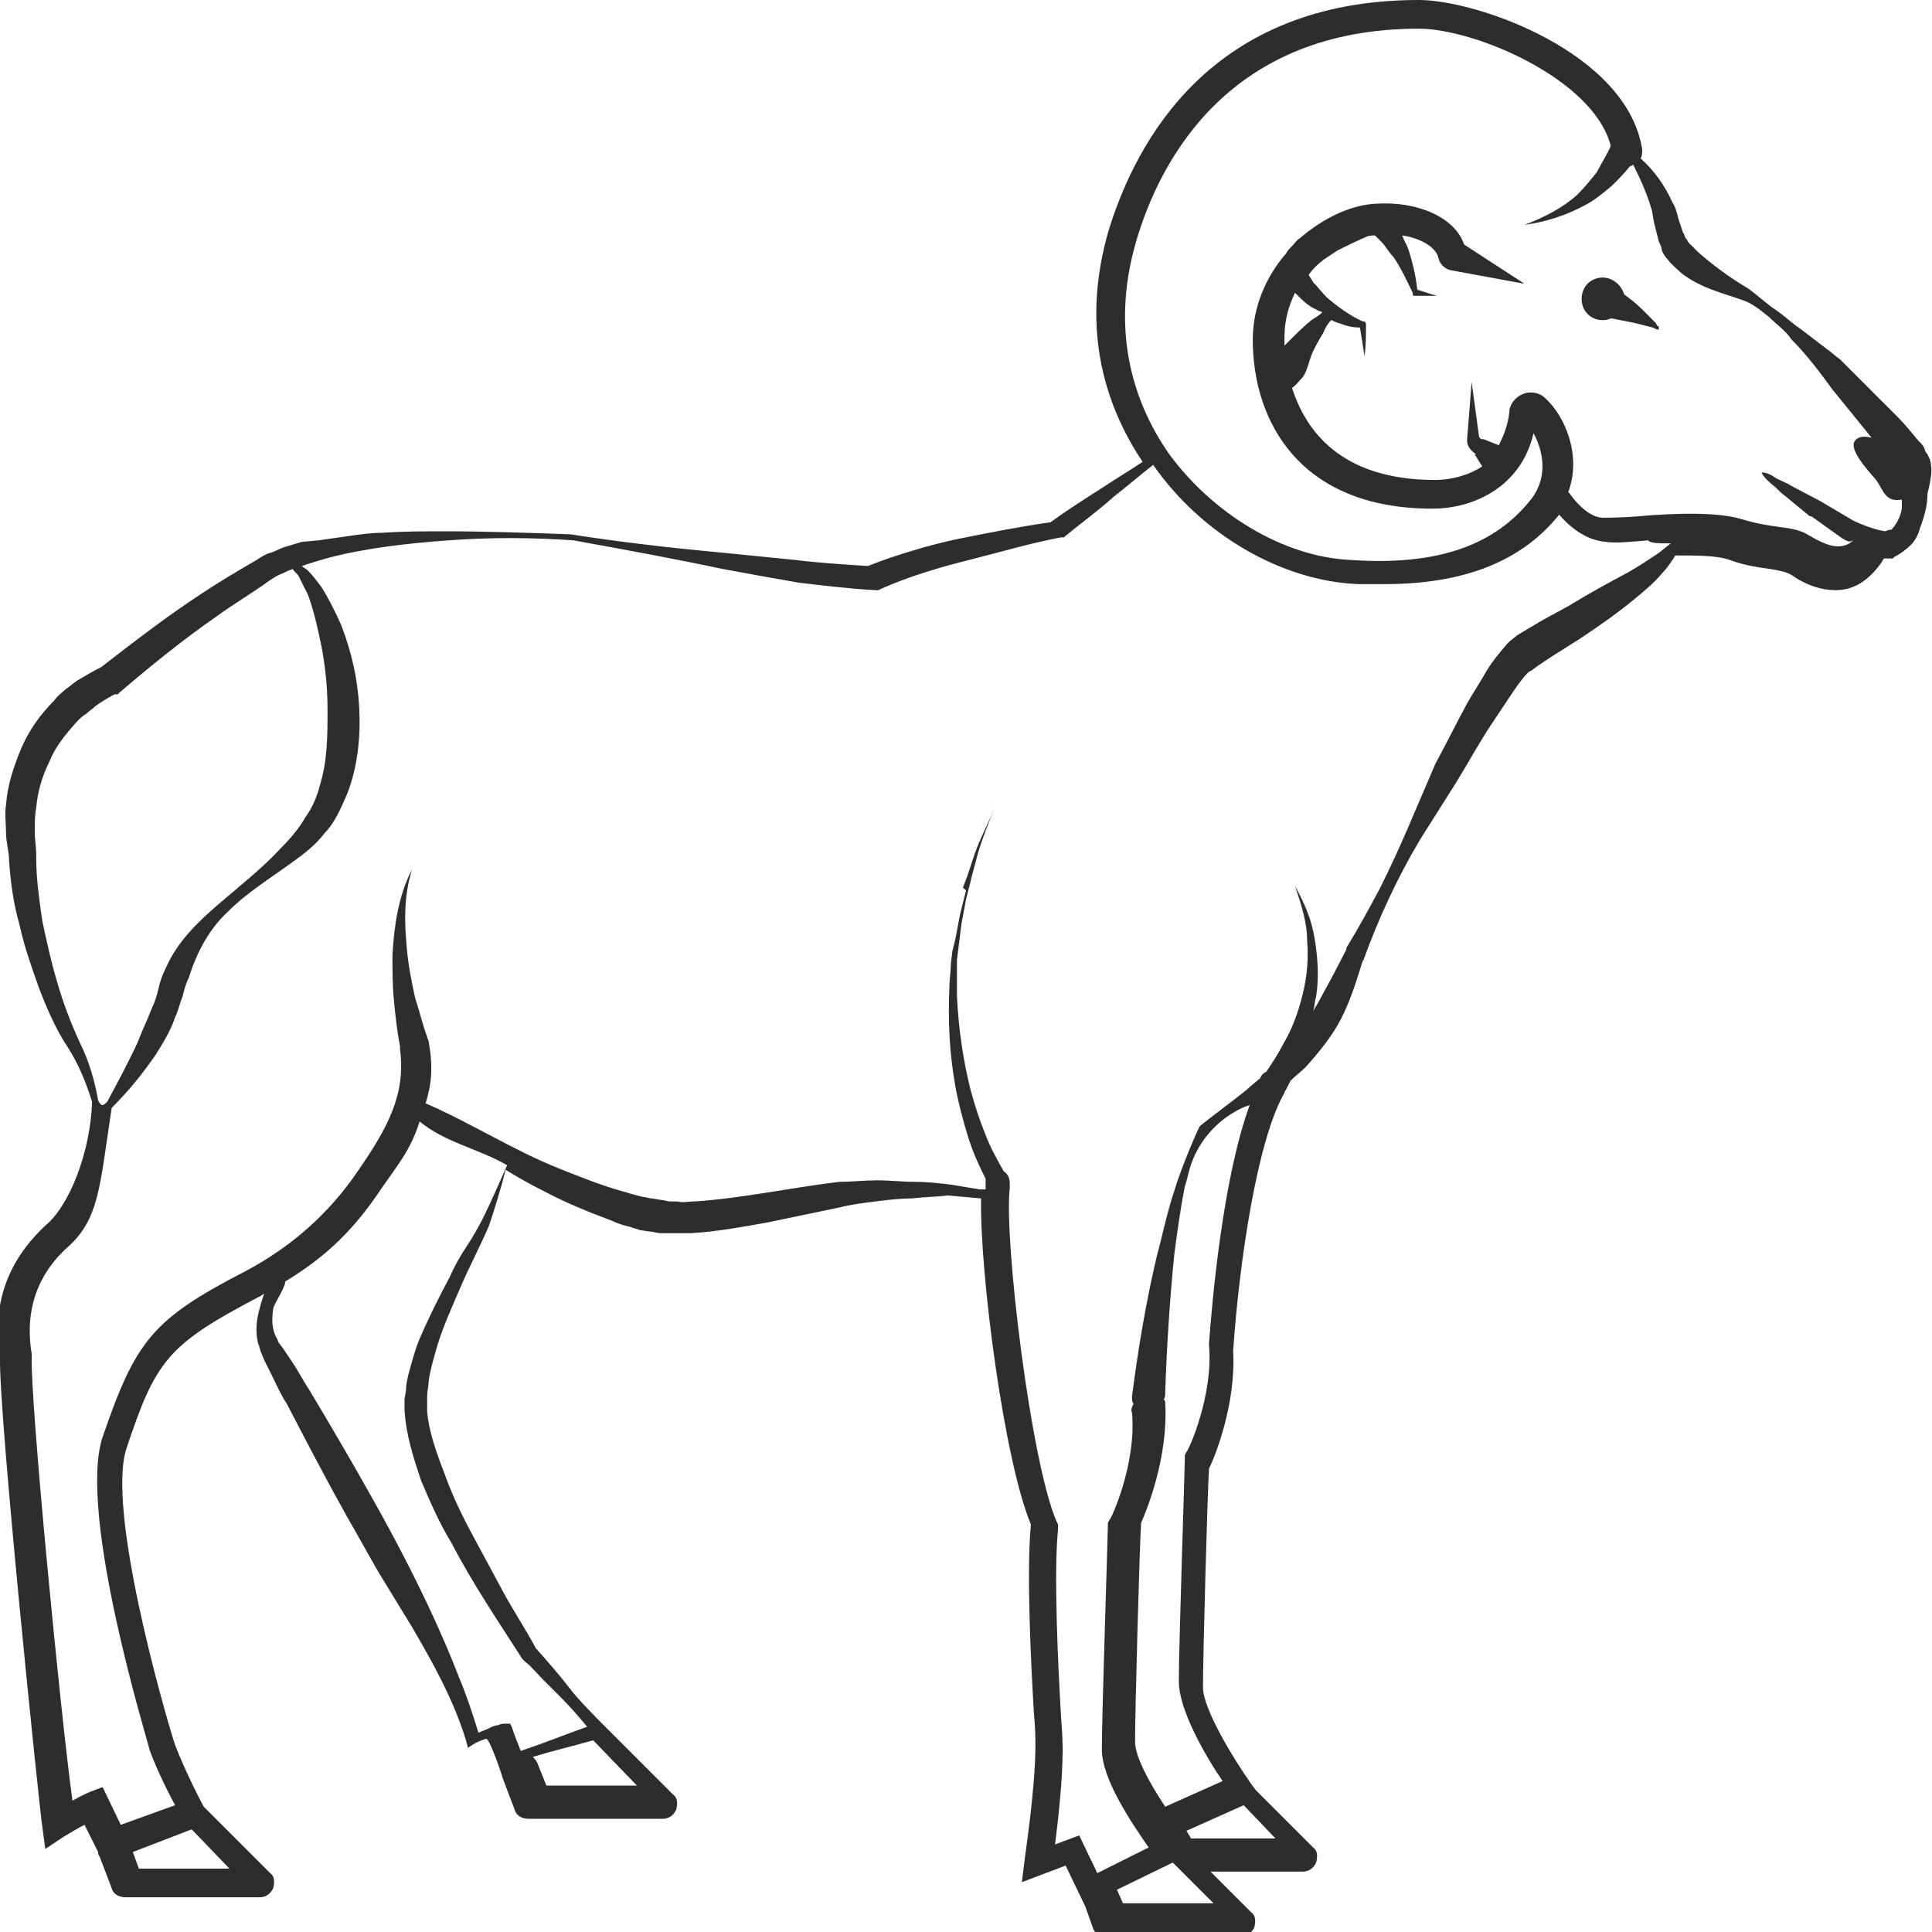 <?xml version="1.0" encoding="utf-8"?>
<!-- Generator: Adobe Illustrator 23.0.0, SVG Export Plug-In . SVG Version: 6.00 Build 0)  -->
<svg version="1.1" id="Layer_1" xmlns="http://www.w3.org/2000/svg" xmlns:xlink="http://www.w3.org/1999/xlink" x="0px" y="0px"
	 viewBox="0 0 128 128" style="enable-background:new 0 0 128 128;" xml:space="preserve">
<style type="text/css">
	.st0{fill:#2D2D2D;}
</style>
<g>
	<path class="st0" d="M127.9,30.6c0-0.1-0.1-0.3-0.2-0.5c-0.1-0.1-0.2-0.3-0.2-0.4c-0.1-0.2-0.2-0.3-0.4-0.5
		c-0.5-0.6-0.9-1.1-1.4-1.6c-1-1-2-2-3-3l-0.4-0.4c-0.1-0.1-0.3-0.3-0.4-0.4c-0.3-0.2-0.6-0.5-0.9-0.7l-1.7-1.3
		c-0.6-0.4-1.1-0.9-1.7-1.3c-0.6-0.4-1.1-0.9-1.8-1.4c-1.2-0.7-2.4-1.6-3.3-2.4c-0.2-0.2-0.4-0.4-0.6-0.6c-0.1-0.1-0.1-0.2-0.2-0.3
		c-0.1-0.1-0.1-0.3-0.2-0.4c-0.1-0.3-0.2-0.6-0.3-0.9c-0.1-0.4-0.2-0.8-0.4-1.1c-0.5-1.1-1.2-2.1-2.1-2.9c0.1-0.2,0.1-0.4,0.1-0.6
		C107.8,3.5,97.9,0,94,0C80.2,0,75.3,9.4,73.5,15.1c-2.1,7,0,12.2,2.2,15.5c-0.9,0.6-1.9,1.2-2.8,1.8c-1.1,0.7-2.2,1.4-3.3,2.2
		c-2.1,0.3-4.1,0.7-6.1,1.1c-1,0.2-2.1,0.5-3.1,0.8c-1,0.3-1.9,0.6-2.9,1c-1.5-0.1-3.2-0.2-4.8-0.4l-5-0.5c-3.3-0.3-6.7-0.7-9.9-1.2
		l0,0l0,0c-2.8-0.1-5.6-0.2-8.3-0.2c-1.4,0-2.8,0-4.2,0.1c-0.7,0-1.4,0.1-2.1,0.2c-0.7,0.1-1.4,0.2-2.1,0.3L20,35.9l-1,0.3
		c-0.4,0.1-0.7,0.3-1,0.4c-0.4,0.1-0.7,0.3-1,0.5c-1.2,0.7-2.4,1.4-3.6,2.2c-2.3,1.5-4.5,3.2-6.7,4.9c-0.6,0.3-1.1,0.6-1.6,0.9
		c-0.3,0.2-0.5,0.4-0.8,0.6c-0.2,0.2-0.5,0.4-0.7,0.7c-0.9,0.9-1.7,2-2.2,3.2c-0.5,1.2-0.9,2.4-1,3.7c-0.1,0.6,0,1.3,0,1.9
		c0,0.6,0.2,1.2,0.2,1.8c0.1,1.5,0.3,2.9,0.7,4.3c0.3,1.4,0.8,2.8,1.3,4.2c0.5,1.3,1.1,2.7,1.9,3.9c0.7,1.1,1.2,2.3,1.6,3.6
		c-0.1,3.3-1.5,6.9-3.1,8.2c-1.7,1.6-3.7,4.3-3,8.7c-0.1,3.7,2.6,29.8,2.8,31.1l0.2,1.5l1.2-0.8c0.5-0.3,1-0.6,1.4-0.8l0.9,1.8
		c0,0.1,0,0.2,0.1,0.3l0.8,2.1c0.1,0.4,0.5,0.6,0.9,0.6h8.9c0.4,0,0.7-0.2,0.9-0.6c0.1-0.4,0.1-0.8-0.2-1l-4.3-4.3l-0.1-0.1
		c-0.5-0.9-1.7-3.4-2-4.4c-0.6-1.9-4.5-15.4-3.1-19.4c1.9-5.7,2.7-6.8,8.6-9.9c0.2-0.1,0.4-0.2,0.5-0.3c-0.1,0.3-0.2,0.6-0.3,1
		c-0.2,0.7-0.3,1.5-0.1,2.3c0.1,0.2,0.1,0.4,0.2,0.6l0.2,0.5l0.5,1c0.3,0.6,0.6,1.3,1,1.9c1.3,2.5,2.6,5,4,7.5
		c0.7,1.2,1.4,2.5,2.1,3.7l2.2,3.6c1.4,2.4,2.8,4.9,3.6,7.6l0.1,0.4l0.3-0.2c0.3-0.2,0.6-0.3,0.9-0.4c0.2-0.1,1,2.2,1.1,2.6l0.8,2.1
		c0.1,0.4,0.5,0.6,0.9,0.6h8.9c0.4,0,0.7-0.2,0.9-0.6c0.1-0.4,0.1-0.8-0.2-1l-4.7-4.7c-0.2-0.2-1.7-1.7-2.2-2.4
		c-0.7-0.9-1.4-1.7-2.2-2.6c-0.7-1.3-1.5-2.5-2.2-3.8c-0.7-1.3-1.4-2.6-2.1-3.9c-0.7-1.3-1.3-2.6-1.8-4c-0.5-1.3-1-2.7-1.1-4
		c0-0.2,0-0.3,0-0.5l0-0.5c0-0.3,0.1-0.7,0.1-1c0.1-0.7,0.3-1.4,0.5-2.1c0.4-1.4,1-2.7,1.6-4.1c0.6-1.4,1.3-2.7,1.9-4.1
		c0.4-1.2,0.8-2.5,1.1-3.7c0.8,0.5,1.7,1,2.5,1.4c1.5,0.8,3,1.4,4.6,2c0.4,0.2,0.8,0.3,1.2,0.4c0.2,0.1,0.4,0.1,0.6,0.2l0.7,0.1
		c0.2,0,0.4,0.1,0.7,0.1l0.7,0c0.5,0,0.9,0,1.3,0c1.7-0.1,3.3-0.4,5-0.7l4.8-1c0.8-0.2,1.6-0.3,2.4-0.4c0.8-0.1,1.6-0.2,2.4-0.2
		c0.8-0.1,1.6-0.1,2.4-0.2c0,0,2.2,0.2,2.2,0.2c-0.1,4.8,1.5,17.3,3.3,21.6c-0.3,3.1,0,9.2,0.2,12.5c0.1,1,0.1,1.8,0.1,2.1
		c0,2.9-0.7,7.4-0.7,7.5l-0.2,1.6l2.9-1.1l1.3,2.7l0,0l0.5,1.4c0.1,0.4,0.5,0.6,0.9,0.6h8.9c0.4,0,0.7-0.2,0.9-0.6
		c0.1-0.4,0.1-0.8-0.2-1l-2.7-2.7h6.1c0.4,0,0.7-0.2,0.9-0.6c0.1-0.4,0.1-0.8-0.2-1l-3.8-3.8l-0.3-0.4c-1.2-1.7-3.2-5-3.2-6.4
		c0-2.1,0.3-13,0.4-14.5c0.4-0.8,1.8-4.3,1.6-7.8c0.4-5.9,1.6-14,3.4-17.1c0-0.1,0.1-0.2,0.1-0.2c0.1-0.2,0.2-0.4,0.3-0.6
		c0.3-0.3,0.7-0.6,1-0.9c0.9-1,1.8-2.1,2.4-3.3c0.6-1.2,1-2.5,1.4-3.8l0,0.1c1-2.8,2.3-5.6,3.8-8.1l2.4-3.8c0.8-1.3,1.5-2.6,2.3-3.8
		c0.4-0.6,0.8-1.2,1.2-1.8c0.4-0.6,0.8-1.2,1.2-1.6c0.1-0.1,0.1-0.1,0.3-0.2l0.4-0.3l0.9-0.6l1.9-1.2c1.2-0.8,2.5-1.7,3.7-2.7
		c0.6-0.5,1.2-1,1.7-1.6c0.3-0.3,0.5-0.6,0.7-0.9c0.1-0.1,0.1-0.2,0.2-0.3c1.4,0,2.8,0,3.6,0.3c1.1,0.4,2,0.5,2.7,0.6
		c0.6,0.1,1.1,0.2,1.4,0.4c1,0.7,2,1,2.9,1c1.2,0,2.2-0.6,3.1-1.9c0-0.1,0.1-0.1,0.1-0.2c0.2,0,0.3,0,0.5,0l0.1,0l0.1-0.1
		c0.4-0.2,0.8-0.5,1.1-0.8c0.3-0.3,0.5-0.7,0.6-1.1c0.3-0.8,0.5-1.5,0.5-2.3C128,31.5,128,31.1,127.9,30.6z M5.3,69.1
		c-0.6-1.3-1.1-2.6-1.5-4c-0.4-1.3-0.7-2.7-1-4.1c-0.2-1.4-0.4-2.8-0.4-4.1l0-0.2c0-0.6-0.1-1.1-0.1-1.6c0-0.5,0-1.1,0.1-1.6
		c0.1-1.1,0.4-2.1,0.9-3.1c0.4-1,1.1-1.8,1.8-2.6c0.2-0.2,0.4-0.4,0.6-0.5c0.2-0.2,0.4-0.3,0.6-0.5c0.4-0.3,0.9-0.6,1.3-0.8L7.8,46
		l0.1-0.1c2.1-1.8,4.2-3.5,6.5-5.1c1.1-0.8,2.3-1.5,3.4-2.3c0.3-0.2,0.6-0.4,0.9-0.5c0.2-0.1,0.4-0.2,0.7-0.3
		c0.1,0.2,0.3,0.3,0.4,0.5c0.2,0.4,0.4,0.8,0.6,1.2c0.3,0.8,0.5,1.6,0.7,2.5c0.4,1.7,0.6,3.4,0.6,5.1c0,1.7,0,3.4-0.5,5
		c-0.2,0.8-0.5,1.5-1,2.2c-0.4,0.7-1,1.4-1.6,2c-1.2,1.3-2.6,2.4-4,3.6c-1.4,1.2-2.8,2.5-3.6,4.3c-0.2,0.4-0.4,0.9-0.5,1.4
		c-0.1,0.4-0.2,0.8-0.4,1.2c-0.3,0.8-0.7,1.6-1,2.4c-0.6,1.3-1.3,2.6-2,3.9c-0.3,0.3-0.4,0.3-0.6-0.1C6.3,71.7,5.9,70.3,5.3,69.1z
		 M12.7,121.2l2.5,2.6h-6l-0.4-1.1L12.7,121.2z M42.2,118.3h-6l-0.6-1.5c-0.1-0.2-0.2-0.3-0.3-0.4c1.3-0.4,2.6-0.7,4-1.1L42.2,118.3
		z M32,80.7c-0.3,0.6-0.7,1.3-1.1,1.9c-0.4,0.6-0.8,1.3-1.1,2c-0.7,1.3-1.4,2.7-2,4.1c-0.3,0.7-0.5,1.5-0.7,2.2
		c-0.1,0.4-0.2,0.8-0.2,1.2l-0.1,0.6c0,0.2,0,0.4,0,0.7c0.1,1.7,0.6,3.2,1.1,4.7c0.6,1.4,1.2,2.8,2,4.1c1.4,2.7,3.1,5.2,4.7,7.7
		l0.1,0.1l0.1,0.1c0.4,0.3,0.8,0.8,1.2,1.2c0.4,0.4,0.8,0.8,1.2,1.2c0.6,0.6,1.2,1.3,1.7,1.9c0,0,0,0,0,0c-1.4,0.5-2.9,1.1-4.4,1.6
		c-0.2-0.5-0.4-1-0.6-1.6l-0.1-0.2l-0.2,0c-0.3,0-0.4,0-0.6,0.1c-0.2,0-0.4,0.1-0.6,0.2c-0.2,0.1-0.5,0.2-0.7,0.3
		c-0.4-1.3-0.8-2.5-1.3-3.7c-0.5-1.3-1.1-2.7-1.7-4c-1.2-2.6-2.5-5.1-3.9-7.6c-1.4-2.5-2.8-4.9-4.3-7.4c-0.4-0.6-0.7-1.2-1.1-1.8
		l-0.6-0.9l-0.3-0.4c-0.1-0.1-0.1-0.3-0.2-0.4c-0.3-0.6-0.3-1.2-0.2-1.9c0.1-0.4,0.8-1.4,0.8-1.8c2.8-1.7,4.6-3.5,6.4-6.2
		c1.1-1.6,1.9-2.5,2.5-4.4c1.7,1.4,3.9,1.8,5.8,2.9C33.1,78.3,32.6,79.5,32,80.7z M74.4,126.1l-0.4-0.9l3.7-1.8l2.7,2.7H74.4z
		 M84.5,121.8h-5.6l-0.1-0.2c-0.1-0.1-0.1-0.2-0.2-0.3l3.8-1.7L84.5,121.8z M80.1,89L80.1,89l0,0.1c0.3,3.4-1.4,7.1-1.5,7.1
		l-0.1,0.2l0,0.2c0,0.5-0.4,12.5-0.4,14.8c0,1.9,1.8,5,2.9,6.6c0,0,0,0,0,0l-3.8,1.7c-1-1.5-2-3.3-2-4.3c0-2.1,0.3-13,0.4-14.5
		c0.4-0.9,1.8-4.4,1.6-7.9c0-0.1,0-0.2-0.1-0.3c0.1-0.1,0.1-0.3,0.1-0.5c0.1-3,0.3-6.1,0.6-9.1c0.2-1.5,0.4-3,0.7-4.5
		c0.1-0.3,0.2-0.7,0.3-1.1c0.5-1.8,1.8-3.3,3.5-4.1c0.2-0.1,0.3-0.1,0.5-0.2C81,78.1,80.3,86.3,80.1,89z M110.7,36
		c-0.3,0.2-0.6,0.5-0.9,0.7c-0.6,0.4-1.2,0.8-1.9,1.2c-1.3,0.7-2.6,1.4-3.9,2.2c-0.7,0.4-1.3,0.7-2,1.1c-0.3,0.2-0.7,0.4-1,0.6
		l-0.5,0.3c-0.1,0.1-0.4,0.3-0.6,0.5c-0.6,0.7-1.1,1.3-1.5,2c-0.4,0.7-0.8,1.3-1.2,2c-0.7,1.3-1.4,2.7-2.1,4
		c-0.6,1.4-1.2,2.8-1.8,4.2c-0.6,1.4-1.2,2.7-1.9,4.1c-0.7,1.3-1.4,2.6-2.2,3.9l0,0.1c-0.6,1.2-1.2,2.3-1.8,3.4
		c-0.1,0.2-0.3,0.5-0.4,0.7c0.1-0.3,0.1-0.7,0.2-1c0.2-1.3,0.1-2.6-0.1-3.8c-0.2-1.3-0.7-2.4-1.3-3.5c0.4,1.2,0.8,2.4,0.8,3.6
		c0.1,1.2,0,2.4-0.3,3.6c-0.3,1.2-0.7,2.3-1.3,3.3c-0.3,0.6-0.7,1.2-1.1,1.8c-0.2,0.1-0.3,0.2-0.4,0.4c0,0,0,0.1-0.1,0.1
		c-0.2,0.2-0.5,0.4-0.8,0.7c-1,0.8-2.1,1.6-3.1,2.4c-0.1,0.1-1.3,2.9-1.7,4.3c-0.5,1.5-0.8,3-1.2,4.5c-0.7,3-1.2,6-1.6,9.1
		c0,0,0,0.1,0,0.1c0,0.1,0,0.3,0.1,0.4c-0.1,0.2-0.2,0.4-0.1,0.6c0.3,3.4-1.4,7.1-1.5,7.1l-0.1,0.2l0,0.2c0,0.5-0.4,12.5-0.4,14.8
		c0,2,2,4.9,3.1,6.5l-3.4,1.7l-1.2-2.5l-1.6,0.6c0.2-1.6,0.5-4.2,0.5-6.2c0-0.3,0-1-0.1-2.2c-0.2-3.4-0.5-9.6-0.2-12.5l0-0.3
		l-0.1-0.2c-1.7-3.9-3.5-18.7-3.1-22.1c0-0.1,0-0.2,0-0.3c0-0.3-0.1-0.6-0.4-0.8c-0.4-0.7-0.9-1.6-1.2-2.4c-0.4-1-0.7-1.9-1-3
		c-0.5-2-0.8-4.1-0.9-6.2c0-0.5,0-1.1,0-1.6l0-0.8l0.1-0.8l0.2-1.6l0.3-1.6l0.2-0.8c0.1-0.3,0.1-0.5,0.2-0.8l0.4-1.5
		c0.3-1,0.7-2,1.1-3c-0.4,1-0.9,1.9-1.3,3l-0.5,1.5c-0.1,0.3-0.2,0.5-0.3,0.8L64,59l-0.4,1.6l-0.3,1.6L63.1,63l-0.1,0.8
		c0,0.5-0.1,1.1-0.1,1.6c-0.1,2.2,0,4.4,0.4,6.6c0.2,1.1,0.5,2.2,0.8,3.2c0.3,1,0.7,1.9,1.2,2.9c0,0.2,0,0.4,0,0.7l-0.1,0l-0.3,0
		l-0.6-0.1l-1.2-0.2c-0.8-0.1-1.6-0.2-2.5-0.2c-0.8,0-1.6-0.1-2.5-0.1c-0.8,0-1.7,0.1-2.5,0.1c-3.3,0.4-6.5,1.1-9.6,1.3
		c-0.4,0-0.8,0.1-1.1,0l-0.5,0c-0.2,0-0.4-0.1-0.6-0.1l-0.6-0.1c-0.2,0-0.4-0.1-0.6-0.1c-0.4-0.1-0.8-0.2-1.1-0.3
		c-1.5-0.4-3-1-4.5-1.6c-3-1.2-5.8-3-8.8-4.3c0.4-1.3,0.5-2.4,0.2-4.1c0-0.1-0.1-0.2-0.1-0.3c-0.3-0.8-0.5-1.7-0.8-2.6
		c-0.2-0.9-0.4-1.9-0.5-2.8c-0.2-1.9-0.3-3.8,0.3-5.7c-0.9,1.7-1.2,3.8-1.3,5.7c0,1,0,2,0.1,3c0.1,1,0.2,2,0.4,3c0,0,0,0.1,0,0.2
		c0,0,0,0,0,0c0.4,3-0.8,5.2-2.8,8.1c-1.9,2.8-4.4,5-7.4,6.6c-6.2,3.2-7.3,4.6-9.5,11c-1.7,5.1,3.1,20.5,3.1,20.7
		c0.3,0.9,1.1,2.6,1.7,3.7L8,120.9l-1.2-2.5l-0.8,0.3c0,0-0.5,0.2-1.2,0.6C4,113.5,2,92.8,2.1,89.9l0-0.1l0-0.1
		c-0.6-3.6,1-5.8,2.3-7c2.2-1.9,2.2-4.1,3-9.3c1.1-1.1,2-2.2,2.9-3.5c0.5-0.8,1-1.6,1.3-2.5c0.2-0.4,0.3-0.9,0.5-1.4
		c0.1-0.4,0.2-0.8,0.4-1.2c0.5-1.6,1.3-3.2,2.6-4.4c1.3-1.3,2.8-2.2,4.3-3.3c0.7-0.5,1.5-1.1,2.1-1.9c0.7-0.7,1.1-1.7,1.5-2.6
		c0.7-1.8,0.9-3.8,0.8-5.7c-0.1-1.9-0.5-3.7-1.2-5.5c-0.4-0.9-0.8-1.7-1.3-2.5c-0.3-0.4-0.6-0.8-0.9-1.1c-0.1-0.1-0.3-0.2-0.4-0.3
		l0.6-0.2l1-0.3c2.6-0.7,5.4-1,8.1-1.2c2.7-0.2,5.5-0.2,8.3,0c3.3,0.6,6.6,1.2,9.9,1.9c1.6,0.3,3.3,0.6,5,0.9
		c1.7,0.2,3.3,0.4,5.1,0.5l0.2,0l0.2-0.1c1.8-0.8,3.8-1.4,5.8-1.9c2-0.5,4-1.1,6.1-1.5l0.2,0l0.1-0.1c1.1-0.9,2.2-1.7,3.2-2.6
		c0.9-0.7,1.7-1.4,2.6-2.1c0,0,0,0,0,0c3.2,4.6,8.5,7.7,13.6,7.9c0.6,0,1.1,0,1.7,0c5.3,0,9.1-1.5,11.6-4.6c0.6,0.7,1.7,1.7,3.1,1.8
		c0.6,0.1,1.6,0,2.8-0.1C109.3,36,110,36,110.7,36C110.7,36,110.7,36,110.7,36z M126,33.7c-0.1,0.6-0.4,1.1-0.7,1.4
		c-0.1,0-0.2,0-0.4,0.1c-0.7-0.1-1.7-0.5-2.1-0.7l-2.2-1.3l-1.9-1c-0.3-0.2-0.6-0.3-1-0.5c-0.3-0.2-0.6-0.4-1-0.4
		c0.2,0.4,0.5,0.6,0.7,0.8c0.3,0.2,0.5,0.5,0.8,0.7l1.7,1.4l0.1,0l2.1,1.5c0.1,0,0.1,0.1,0.2,0.1c0.2,0.1,0.3,0.1,0.5,0
		c-0.8,0.7-1.7,0.4-2.9-0.3c-0.6-0.4-1.3-0.5-2.1-0.6c-0.7-0.1-1.4-0.2-2.4-0.5c-1.6-0.5-4.5-0.4-6.8-0.2c-1.1,0.1-2.1,0.1-2.5,0.1
		c-1-0.1-1.9-1.3-2.1-1.6c0,0-0.1-0.1-0.1-0.1c0.9-2.4-0.2-5-1.5-6.2c-0.4-0.4-1-0.5-1.5-0.3c-0.5,0.2-0.9,0.7-0.9,1.2
		c-0.1,0.9-0.4,1.6-0.7,2.2l-1-0.4l-0.1,0c-0.1,0-0.2-0.1-0.2-0.2l0,0.1l-0.5-3.7l-0.3,3.8l0,0l0,0.1c0,0.4,0.3,0.7,0.6,0.9l-0.1,0
		l0.5,0.8c-0.9,0.6-2.1,0.9-3.1,0.9c-6.3,0-8.6-3.3-9.5-6.1c0.3-0.2,0.5-0.5,0.7-0.7c0.3-0.4,0.4-1,0.6-1.5c0.2-0.5,0.5-1,0.8-1.5
		c0.1-0.3,0.3-0.6,0.5-0.8c0.2,0.1,0.4,0.2,0.5,0.2c0.5,0.2,0.9,0.3,1.4,0.3c0.1,0.6,0.2,1.2,0.3,1.9c0.1-0.7,0.1-1.4,0.1-2.1
		c0-0.1,0-0.1-0.1-0.2l-0.1,0c-0.9-0.4-1.7-1-2.4-1.6c-0.3-0.3-0.6-0.7-0.9-1c-0.1-0.2-0.2-0.3-0.3-0.5c0.3-0.4,0.6-0.7,1-1
		c0.3-0.2,0.6-0.4,0.9-0.6c0.6-0.3,1.2-0.6,1.9-0.9c0.2-0.1,0.4-0.1,0.6-0.1c0.1,0.1,0.3,0.3,0.4,0.4c0.3,0.3,0.5,0.7,0.8,1
		c0.5,0.7,0.9,1.6,1.3,2.4l0,0.1c0,0.1,0.1,0.1,0.1,0.1c0.5,0,1,0,1.5,0c-0.4-0.1-0.9-0.3-1.3-0.4c-0.1-0.9-0.3-1.8-0.6-2.7
		c-0.1-0.3-0.3-0.6-0.4-0.9c1.4,0.2,2.3,0.9,2.4,1.5c0.1,0.4,0.4,0.7,0.8,0.8c0,0,0,0,0,0l4.9,0.9l-4-2.6c-0.6-1.8-3.1-2.9-5.9-2.7
		c-1.7,0.1-3.5,1-5,2.3c-0.2,0.1-0.3,0.3-0.4,0.4c0,0-0.1,0.1-0.1,0.1c-0.1,0.1-0.3,0.3-0.4,0.5c-1.3,1.5-2.2,3.5-2.2,5.7
		c0,5.4,3.1,11.2,11.9,11.2c2.8,0,5.9-1.5,6.7-5c0.6,1.1,1,2.8-0.1,4.3c-2.4,3.1-6.2,4.5-12,4.1c-4.5-0.2-9.2-3.1-12.1-7.1
		c-2-2.9-4-7.7-2.1-14.1C76.9,10.5,81.5,1.9,94,1.9c3.7,0,11.5,3.3,12.7,7.7c0,0,0,0.1,0,0.1c-0.2,0.5-0.6,1.1-0.9,1.7
		c-0.4,0.5-0.8,1-1.3,1.5c-1,0.9-2.2,1.5-3.5,2c1.4-0.2,2.7-0.6,4-1.3c0.6-0.3,1.2-0.8,1.8-1.3c0.4-0.4,0.8-0.8,1.2-1.3
		c0.1,0,0.1,0,0.2-0.1c0.5,1,0.9,1.9,1.2,2.9c0.1,0.3,0.1,0.6,0.2,1c0.1,0.4,0.2,0.8,0.3,1.2c0.1,0.2,0.2,0.4,0.2,0.6
		c0.1,0.2,0.2,0.4,0.4,0.6c0.3,0.4,0.6,0.6,0.9,0.9c1.3,1,2.7,1.3,4.1,1.8c0.6,0.2,1.2,0.7,1.7,1.1c0.5,0.5,1.1,0.9,1.5,1.5
		c1,1,1.9,2.2,2.7,3.3c0.9,1.1,1.7,2.1,2.6,3.2c-0.4-0.1-0.8-0.1-1,0.1c-0.7,0.5,0.7,2,1.3,2.7c0.5,0.7,0.6,1.5,1.7,1.3
		C126,33.2,126,33.4,126,33.7z M85.1,22.9c0-0.2,0-0.4,0-0.6c0-1.1,0.3-2.1,0.7-2.9c0,0,0.1,0.1,0.1,0.1c0.4,0.4,0.8,0.8,1.3,1
		c0.1,0.1,0.3,0.1,0.4,0.2c-0.2,0.2-0.4,0.3-0.7,0.5c-0.5,0.4-0.9,0.8-1.3,1.2C85.4,22.6,85.2,22.8,85.1,22.9z"/>
	<polygon class="st0" points="120.5,33.2 120.6,33.2 120.6,33.2 	"/>
	<path class="st0" d="M109.7,21.4l-0.3-0.3c-0.2-0.2-0.4-0.4-0.6-0.6c-0.4-0.4-0.8-0.7-1.2-1c-0.2-0.7-0.9-1.2-1.6-1.1
		c-0.8,0.1-1.3,0.8-1.2,1.6c0.1,0.8,0.8,1.3,1.6,1.2c0.1,0,0.2-0.1,0.4-0.1c0.5,0.1,1,0.2,1.5,0.3l0.8,0.2l0.4,0.1l0.2,0.1
		c0.1,0,0.1,0.1,0.2,0c0-0.2,0-0.2-0.1-0.2L109.7,21.4z"/>
</g>
</svg>

